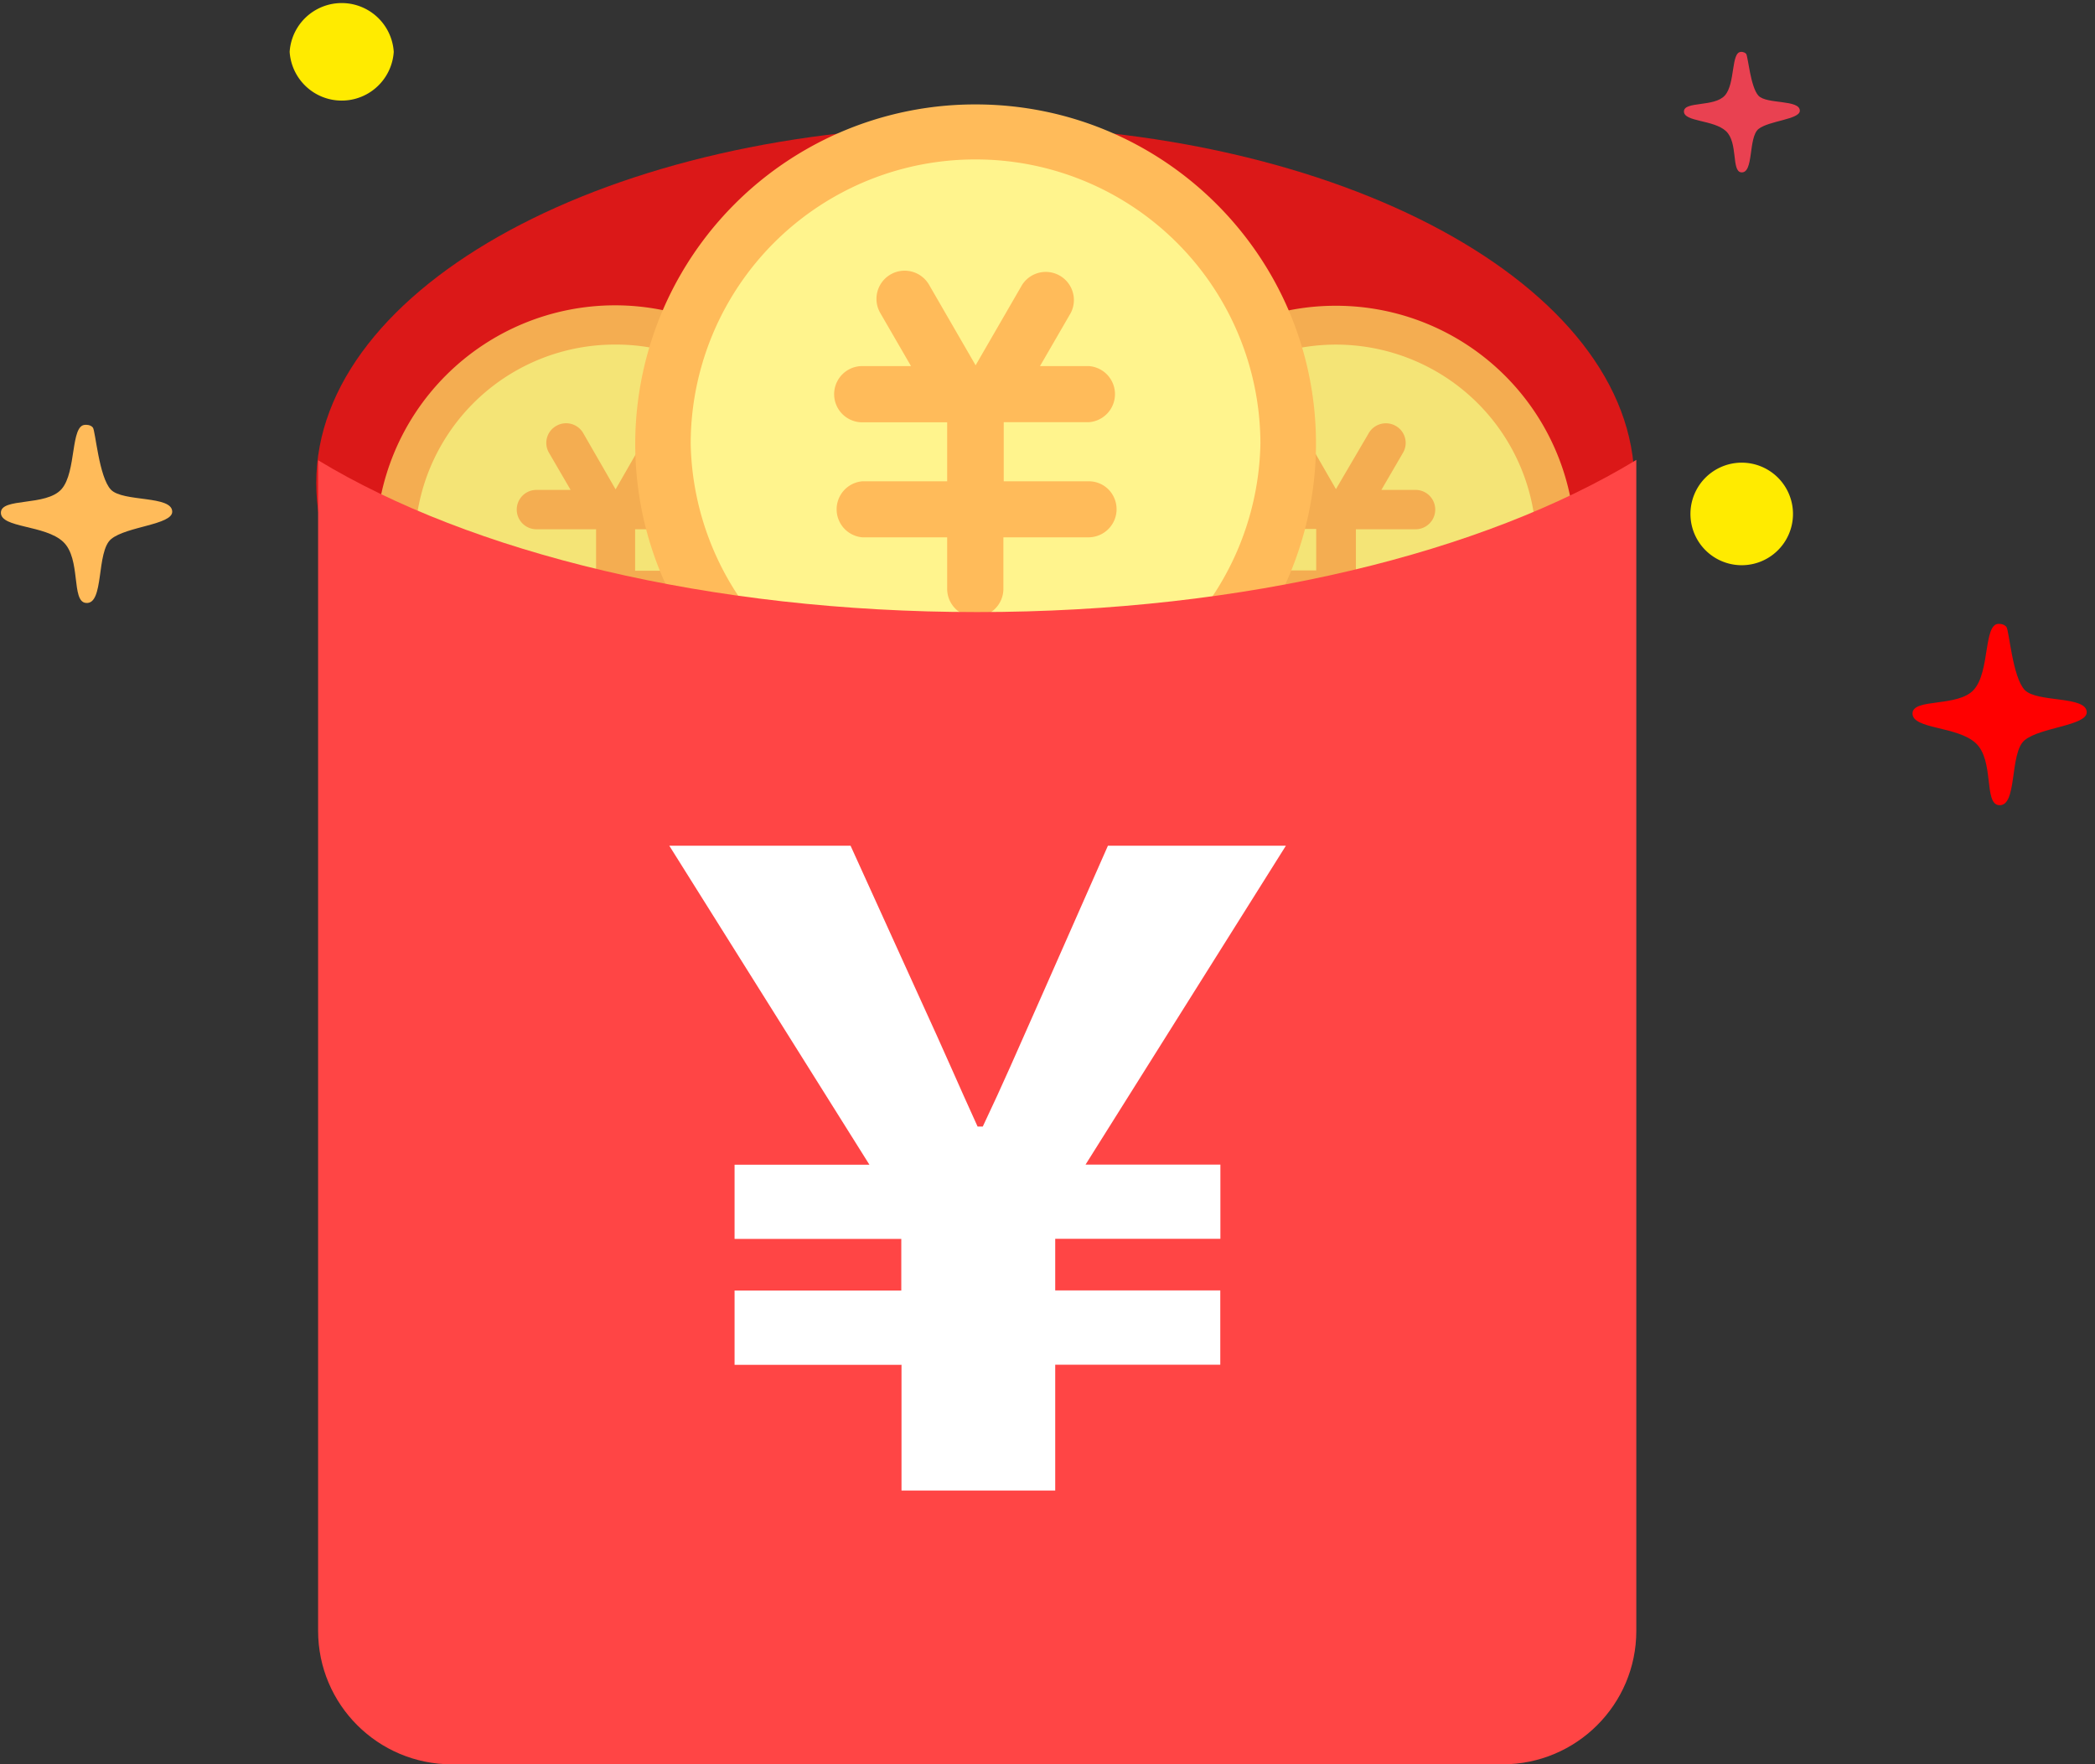 <?xml version="1.0" standalone="no"?><!DOCTYPE svg PUBLIC "-//W3C//DTD SVG 1.1//EN" "http://www.w3.org/Graphics/SVG/1.1/DTD/svg11.dtd"><svg t="1735983087745" class="icon" viewBox="0 0 1216 1024" version="1.1" xmlns="http://www.w3.org/2000/svg" p-id="32230" xmlns:xlink="http://www.w3.org/1999/xlink" width="237.5" height="200"><rect x="0" y="0" width="1216" height="1024" fill="#333333" stroke="none"/><path d="M49.472 246.592s2.88-0.32 4.416 1.536c1.536 1.92 3.52 28.8 10.496 36.096 7.04 7.296 35.584 3.2 35.584 12.8 0 7.552-26.432 8.512-35.392 15.808-8.96 7.296-3.84 38.4-14.784 37.12-8.576-0.896-2.624-25.6-13.12-35.456C26.112 304.576 0.512 306.56 0.512 297.6s26.24-3.52 35.2-13.696c8.832-10.048 5.056-37.312 13.76-37.312z" fill="#FFBB5A" p-id="32231"></path><path d="M1010.496 30.08s1.92-0.064 3.008 1.152 2.496 19.328 7.168 24.32c4.736 5.056 24 2.112 24 8.704 0 5.12-17.92 5.76-24 10.624-6.08 5.056-2.56 25.92-10.048 25.152-5.76-0.64-1.664-17.28-8.832-23.936-7.168-6.656-24.384-5.312-24.384-11.392 0-6.08 17.664-2.432 23.744-9.28 6.144-6.848 3.52-25.28 9.344-25.28z" fill="#E94151" p-id="32232"></path><path d="M1160 362.112s2.88-0.256 4.544 1.728c1.664 1.92 3.52 29.184 10.688 36.672 7.168 7.424 35.968 3.2 35.968 12.928 0 7.744-26.88 8.704-35.968 16.128-9.152 7.488-3.968 38.976-15.104 37.76-8.704-0.896-2.56-25.856-13.248-35.904-10.688-10.048-36.8-8.064-36.8-17.28 0-9.088 26.688-3.456 35.712-13.952 9.28-10.496 5.504-38.08 14.208-38.08z" fill="#FF0000" p-id="32233"></path><path d="M168.128 30.08a30.272 30.272 0 0 0 60.416 0 30.272 30.272 0 0 0-60.416 0z m813.056 268.288a29.76 29.76 0 1 0 59.52-0.128 29.76 29.76 0 0 0-59.52 0.128z" fill="#FFEB00" p-id="32234"></path><path d="M183.552 280.384c0 114.624 171.328 207.488 382.592 207.488 211.2 0 382.528-92.8 382.528-207.488 0-114.56-171.136-207.36-382.4-207.36-211.392 0-382.72 92.928-382.72 207.36z" fill="#DB1818" p-id="32235"></path><path d="M636.608 316.032c0 76.544 62.208 138.496 138.816 138.496 76.736 0 138.816-62.08 138.816-138.496a138.752 138.752 0 0 0-138.88-138.56 138.56 138.56 0 0 0-138.752 138.56z" fill="#F4AD51" p-id="32236"></path><path d="M659.2 316.032c0 41.408 22.08 79.744 58.112 100.48a116.48 116.48 0 0 0 116.224 0 115.904 115.904 0 0 0 0-200.96 116.48 116.48 0 0 0-116.224 0 115.904 115.904 0 0 0-58.112 100.48z" fill="#F4E476" p-id="32237"></path><path d="M821.632 331.264h-34.624V307.2h34.624a11.392 11.392 0 1 0 0-22.848h-19.84l12.672-21.76a11.328 11.328 0 0 0-4.288-15.36 11.52 11.52 0 0 0-15.552 3.904l-19.2 32.768-18.944-32.896a11.456 11.456 0 0 0-15.552-3.968 11.328 11.328 0 0 0-4.288 15.36l12.544 21.76h-19.84a11.392 11.392 0 1 0 0 22.848h34.624v24.064h-34.624a11.392 11.392 0 1 0 0 22.848h34.624v20.992a11.392 11.392 0 1 0 22.912 0V353.92h34.56a11.2 11.2 0 0 0 9.984-5.76 11.712 11.712 0 0 0 0-11.456 11.584 11.584 0 0 0-9.792-5.44z m-603.52-15.232c0 76.544 62.272 138.496 138.88 138.496 76.736 0 138.816-62.08 138.816-138.496a138.752 138.752 0 0 0-277.632 0z" fill="#F4AD51" p-id="32238"></path><path d="M240.768 316.032c0 41.408 22.08 79.744 58.112 100.48a116.48 116.48 0 0 0 116.224 0 115.904 115.904 0 0 0-58.112-216.512 116.096 116.096 0 0 0-116.224 116.032z" fill="#F4E476" p-id="32239"></path><path d="M403.2 331.264H368.64V307.2H403.2a11.392 11.392 0 1 0 0-22.848h-19.84l12.672-21.76a11.328 11.328 0 0 0-4.288-15.36 11.52 11.52 0 0 0-15.552 3.904l-18.88 32.896-18.944-32.896a11.456 11.456 0 0 0-15.552-3.904 11.328 11.328 0 0 0-4.288 15.36l12.672 21.76h-19.84a11.392 11.392 0 1 0 0 22.848h34.624v24.064h-34.56a11.392 11.392 0 1 0 0 22.784h34.56v21.056a11.392 11.392 0 1 0 22.912 0v-21.056H403.2a11.2 11.2 0 0 0 9.92-5.76 11.712 11.712 0 0 0 0-11.392 11.648 11.648 0 0 0-9.92-5.632z" fill="#F4AD51" p-id="32240"></path><path d="M368.704 257.536c0 108.864 88.512 196.992 197.568 196.992a197.248 197.248 0 0 0 197.568-196.992c0-108.8-88.512-196.928-197.568-196.928a197.248 197.248 0 0 0-197.568 196.928z" fill="#FFBB5A" p-id="32241"></path><path d="M400.896 257.536a165.376 165.376 0 0 0 330.688 0 165.248 165.248 0 0 0-165.312-164.992 165.12 165.12 0 0 0-165.376 164.992z" fill="#FFF48D" p-id="32242"></path><path d="M631.872 279.36h-49.28v-34.304h49.28a16.32 16.32 0 0 0 0-32.576h-28.224l17.856-30.848a16.32 16.32 0 0 0-28.224-16.32l-27.008 46.72-27.008-46.72a16.32 16.32 0 1 0-28.352 16.32l17.856 30.848H500.48a16.32 16.32 0 0 0 0 32.64h49.28v34.24h-49.28a16.32 16.32 0 0 0 0 32.512h49.28v29.888a16.32 16.32 0 0 0 32.64 0v-29.888h49.28a16.32 16.32 0 0 0 14.208-24.512 16 16 0 0 0-14.08-8z" fill="#FFBB5A" p-id="32243"></path><path d="M567.168 355.264c-155.712 0-294.08-34.56-382.528-88.128V946.56c0 42.816 34.752 77.504 77.632 77.504h609.856c42.88 0 77.632-34.688 77.632-77.44V266.944c-88.448 53.76-226.816 88.32-382.592 88.32z" fill="#FF4545" p-id="32244"></path><path d="M523.136 792.192H426.368v-43.136h96.768v-29.952H426.368v-43.072h78.272L388.48 490.88h105.216l38.144 83.968c19.072 41.6 23.488 52.544 35.584 79.04h3.008c12.544-26.496 18.048-39.552 35.584-79.04l37.056-83.968h103.296l-116.288 185.088h78.272v43.072H612.48v29.952h95.808v43.136H612.48v73.024H523.264v-73.024h-0.128z" fill="#FFFFFF" p-id="32245"></path></svg>